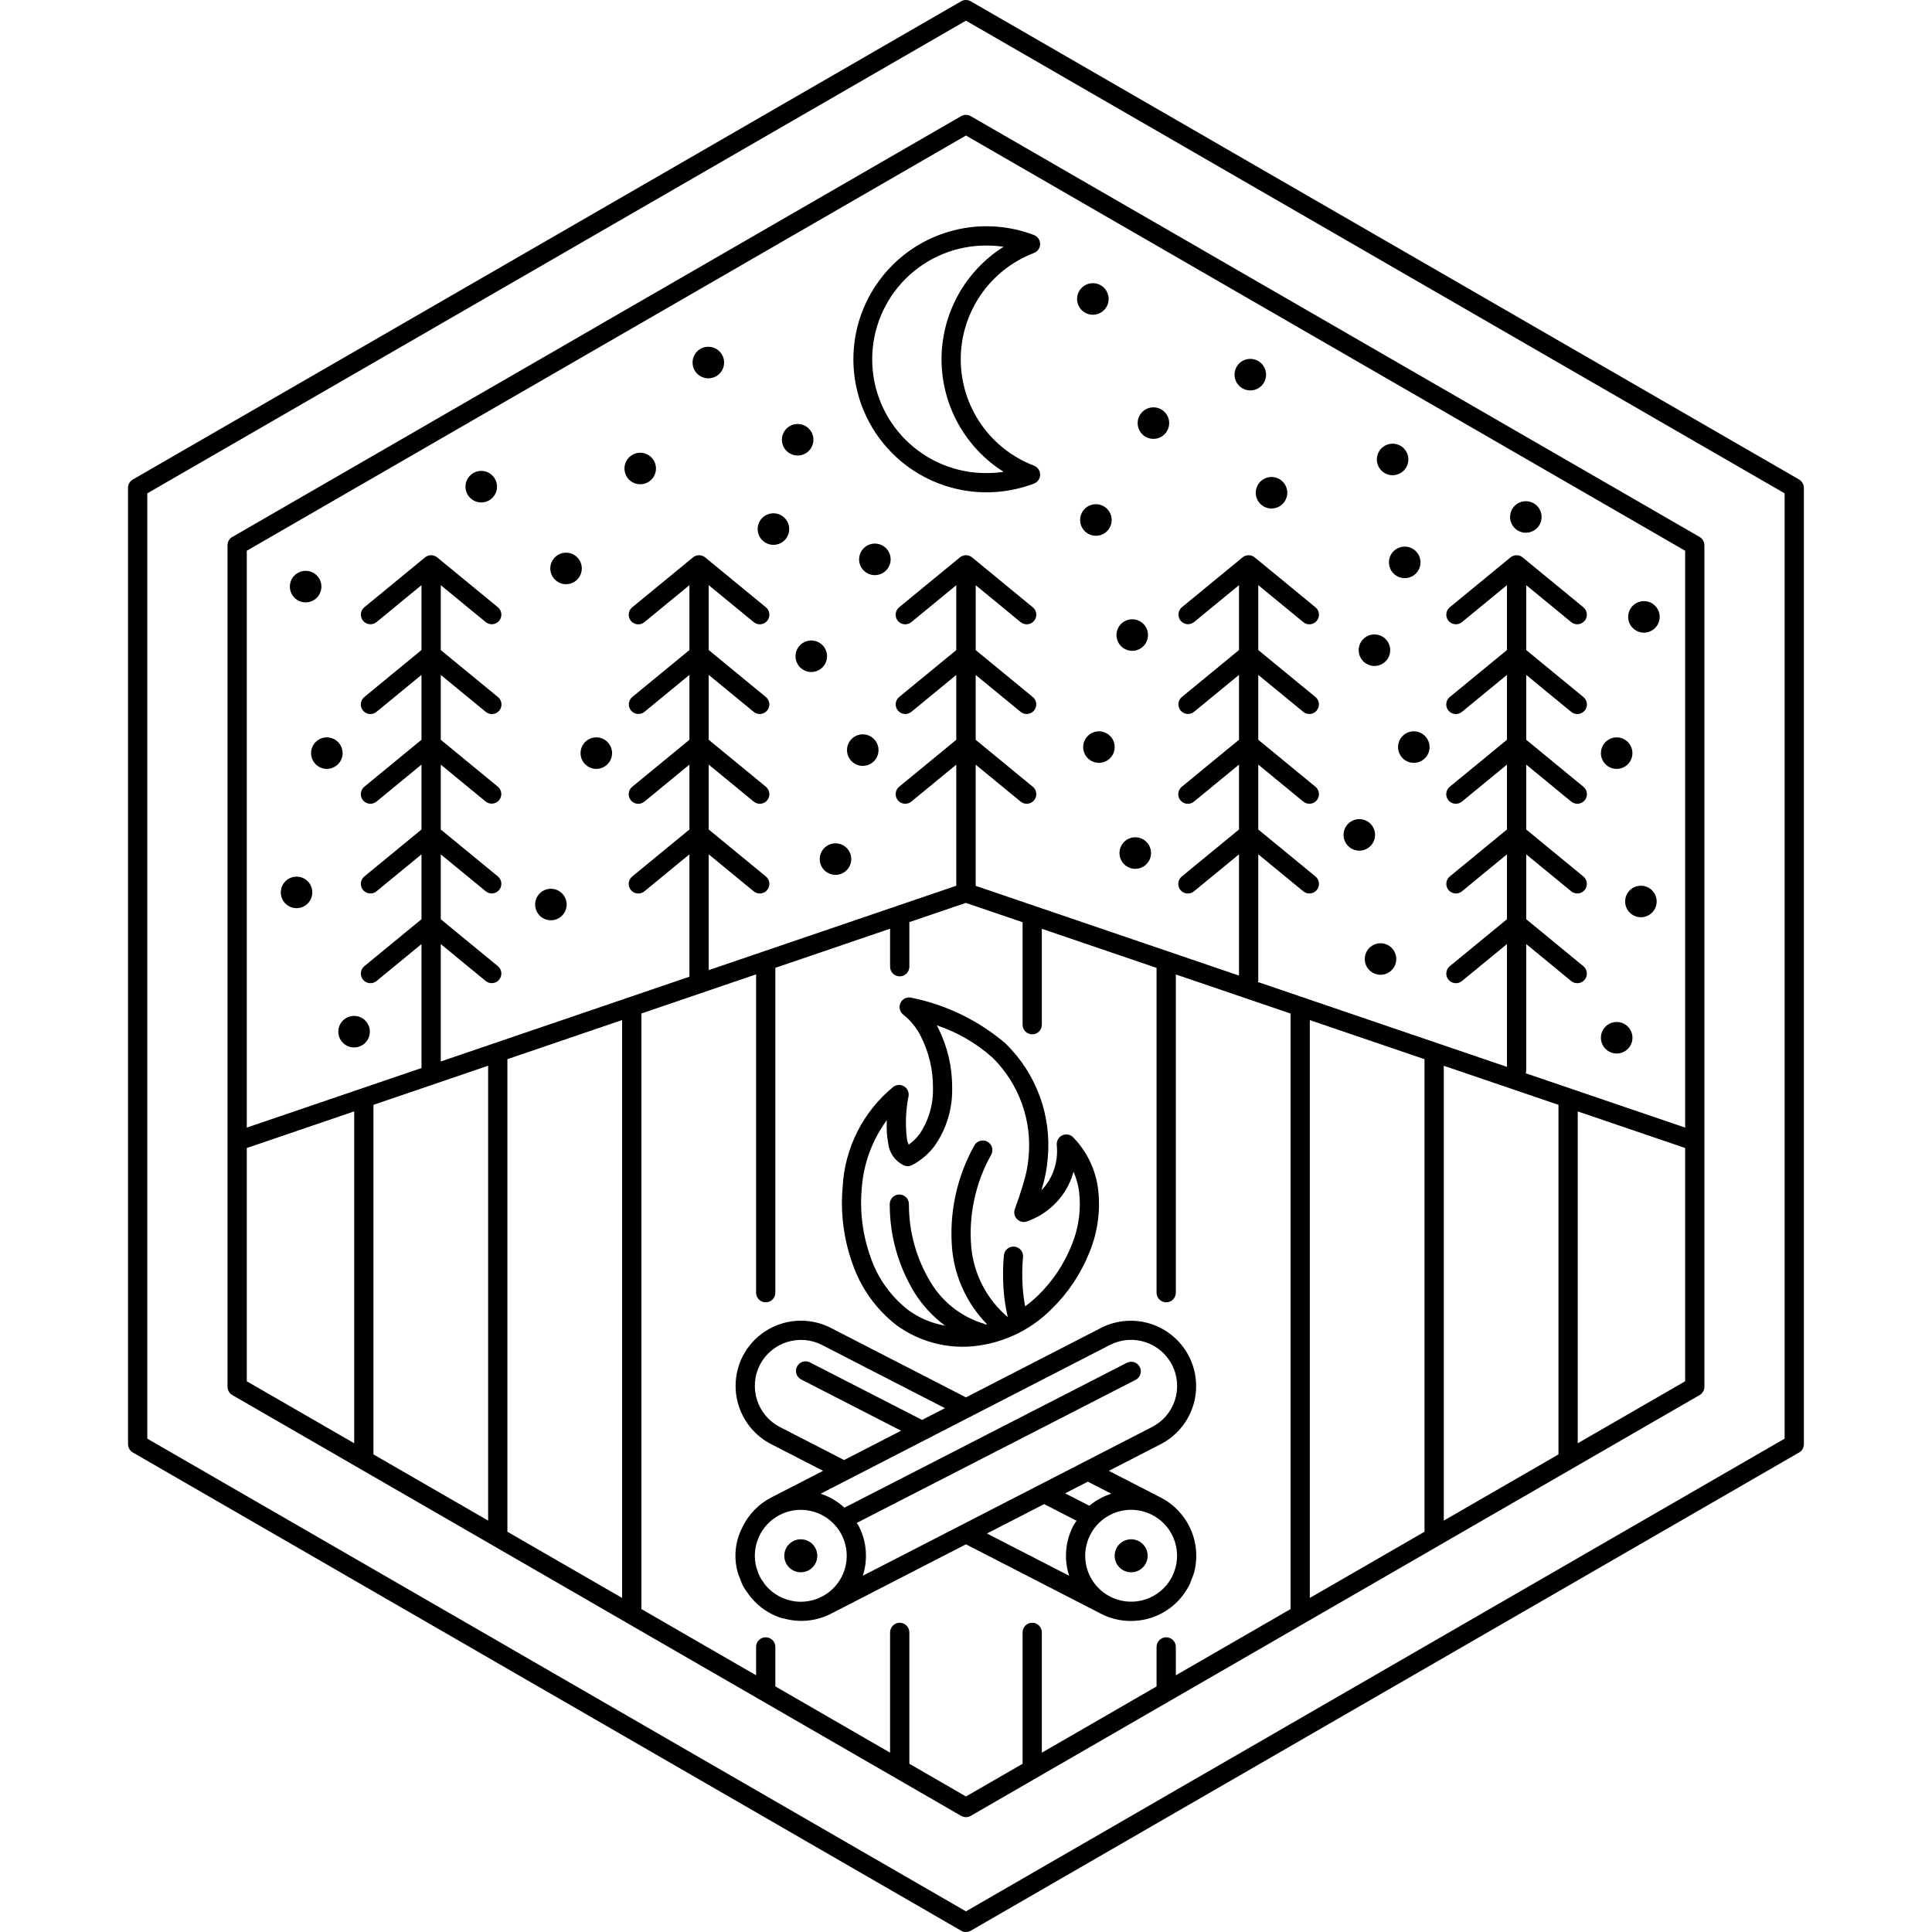 <svg width="200" height="200" viewBox="0 0 200 200" fill="none" xmlns="http://www.w3.org/2000/svg">
<g clip-path="url(#clip0_3_224)">
<path d="M186.735 50.497C186.735 50.323 186.689 50.152 186.602 50.001C186.515 49.85 186.39 49.724 186.239 49.637L143.367 24.884L143.366 24.886L143.363 24.884L100.49 0.132C100.339 0.045 100.169 0 99.995 0C99.822 0 99.651 0.045 99.501 0.132L56.68 24.854L56.625 24.884L13.822 49.597C13.652 49.678 13.508 49.805 13.408 49.965C13.307 50.124 13.254 50.309 13.254 50.497V149.503H13.257C13.257 149.677 13.303 149.848 13.39 149.999C13.477 150.15 13.602 150.276 13.753 150.363L56.625 175.116L56.626 175.114L56.629 175.116L99.501 199.869C99.651 199.955 99.822 200 99.995 200C100.169 200 100.339 199.955 100.49 199.869L143.311 175.146L143.366 175.116L186.17 150.403C186.34 150.322 186.484 150.195 186.584 150.035C186.684 149.876 186.738 149.691 186.738 149.503V50.497H186.735ZM184.743 100V148.93L142.369 173.395L142.32 173.426L99.996 197.862L57.621 173.396L57.622 173.395L15.249 148.93V51.07L57.622 26.605L57.671 26.575L99.996 2.139L142.37 26.604L142.369 26.605L184.743 51.07V100Z" fill="black"/>
<path d="M100.548 12.057C100.394 11.954 100.213 11.896 100.027 11.89C99.842 11.884 99.658 11.93 99.497 12.023L61.774 33.801L61.776 33.803L24.139 55.533C23.964 55.612 23.815 55.739 23.711 55.901C23.607 56.062 23.552 56.25 23.552 56.442V143.559H23.557C23.557 143.734 23.603 143.905 23.69 144.056C23.778 144.208 23.903 144.333 24.055 144.42L61.725 166.168L61.774 166.199L99.497 187.978L99.498 187.976C99.648 188.064 99.82 188.11 99.994 188.11C100.168 188.11 100.339 188.065 100.49 187.978L138.213 166.199L175.853 144.468C176.028 144.389 176.176 144.261 176.28 144.1C176.385 143.939 176.44 143.751 176.44 143.559V56.442H176.435C176.435 56.267 176.389 56.096 176.302 55.944C176.214 55.793 176.088 55.668 175.937 55.581L138.213 33.801L100.548 12.057ZM25.547 118.841L36.665 115.051V149.407L25.547 142.989V118.841ZM50.532 110.324V157.413L38.66 150.559V114.371L50.532 110.324ZM62.715 164.447L52.526 158.565V109.643L64.4 105.595V165.418L62.77 164.477L62.715 164.447ZM99.997 185.97L94.135 182.586V168.971C94.132 168.709 94.025 168.459 93.839 168.274C93.652 168.09 93.4 167.987 93.138 167.987C92.876 167.987 92.624 168.09 92.437 168.274C92.251 168.459 92.144 168.709 92.141 168.971V181.434L80.264 174.577V170.476C80.261 170.213 80.154 169.963 79.968 169.779C79.781 169.595 79.529 169.491 79.267 169.491C79.005 169.491 78.753 169.595 78.566 169.779C78.379 169.963 78.273 170.213 78.269 170.476V173.425L66.396 166.569V104.915L78.269 100.867V133.805C78.268 133.937 78.292 134.068 78.341 134.19C78.391 134.313 78.464 134.425 78.557 134.519C78.65 134.613 78.76 134.687 78.882 134.738C79.004 134.789 79.135 134.815 79.267 134.815C79.399 134.815 79.53 134.789 79.652 134.738C79.773 134.687 79.884 134.613 79.977 134.519C80.07 134.425 80.143 134.313 80.192 134.19C80.242 134.068 80.266 133.937 80.264 133.805V100.188L92.141 96.139V100.087C92.145 100.35 92.251 100.6 92.438 100.784C92.625 100.968 92.876 101.072 93.139 101.072C93.401 101.072 93.653 100.968 93.839 100.784C94.026 100.6 94.133 100.35 94.136 100.087V95.458L99.98 93.466L105.857 95.469V106.088C105.861 106.35 105.967 106.601 106.154 106.785C106.341 106.969 106.592 107.072 106.855 107.072C107.117 107.072 107.369 106.969 107.555 106.785C107.742 106.601 107.849 106.35 107.852 106.088V96.148L119.728 100.195V133.805C119.726 133.937 119.751 134.068 119.8 134.19C119.849 134.313 119.923 134.425 120.015 134.519C120.108 134.613 120.219 134.687 120.341 134.738C120.463 134.789 120.593 134.815 120.725 134.815C120.858 134.815 120.988 134.789 121.11 134.738C121.232 134.687 121.343 134.613 121.435 134.519C121.528 134.425 121.601 134.313 121.651 134.19C121.7 134.068 121.725 133.937 121.723 133.805V100.876L133.597 104.922V166.572L121.723 173.427V170.476C121.719 170.214 121.613 169.963 121.426 169.779C121.239 169.595 120.988 169.492 120.725 169.492C120.463 169.492 120.211 169.595 120.025 169.779C119.838 169.963 119.731 170.214 119.728 170.476V174.579L107.852 181.436V168.971C107.849 168.709 107.742 168.459 107.555 168.274C107.369 168.09 107.117 167.987 106.855 167.987C106.592 167.987 106.341 168.09 106.154 168.274C105.967 168.459 105.861 168.709 105.857 168.971V182.588L99.997 185.97ZM137.224 164.477L135.591 165.42V105.601L147.465 109.648V158.565L137.224 164.477ZM161.333 114.373V150.559L149.461 157.413V110.328L161.333 114.373ZM163.327 149.407V115.053L174.445 118.841V142.989L163.327 149.407ZM174.445 100V116.728L157.936 111.103C157.969 111.012 157.988 110.917 157.993 110.821V97.73L162.647 101.554C162.85 101.721 163.112 101.801 163.374 101.775C163.637 101.75 163.878 101.621 164.045 101.418C164.213 101.214 164.293 100.952 164.267 100.69C164.241 100.428 164.113 100.186 163.909 100.019L157.993 95.158V88.442L162.647 92.265C162.748 92.348 162.864 92.41 162.989 92.448C163.113 92.487 163.245 92.499 163.374 92.487C163.504 92.474 163.63 92.436 163.746 92.375C163.861 92.313 163.963 92.23 164.045 92.129C164.128 92.028 164.191 91.912 164.229 91.787C164.267 91.662 164.28 91.531 164.267 91.401C164.254 91.272 164.216 91.146 164.155 91.03C164.094 90.915 164.01 90.813 163.909 90.73L157.993 85.87V79.153L162.647 82.976C162.747 83.06 162.864 83.123 162.989 83.162C163.114 83.201 163.246 83.215 163.376 83.202C163.507 83.19 163.633 83.152 163.749 83.091C163.865 83.029 163.967 82.945 164.05 82.844C164.134 82.743 164.196 82.626 164.234 82.501C164.272 82.376 164.285 82.244 164.272 82.114C164.259 81.983 164.22 81.857 164.158 81.741C164.095 81.626 164.011 81.524 163.909 81.442L157.993 76.581V69.864L162.647 73.688C162.747 73.772 162.864 73.835 162.989 73.874C163.114 73.912 163.246 73.926 163.376 73.914C163.507 73.902 163.633 73.864 163.749 73.802C163.865 73.741 163.967 73.657 164.05 73.556C164.134 73.455 164.196 73.338 164.234 73.213C164.272 73.087 164.285 72.956 164.272 72.825C164.259 72.695 164.22 72.568 164.158 72.453C164.095 72.338 164.011 72.236 163.909 72.153L157.993 67.292V60.575L162.647 64.399C162.85 64.566 163.112 64.646 163.374 64.621C163.637 64.595 163.878 64.466 164.045 64.263C164.213 64.059 164.293 63.797 164.267 63.535C164.241 63.273 164.113 63.032 163.909 62.864L157.626 57.703C157.448 57.556 157.225 57.477 156.994 57.477C156.764 57.477 156.541 57.557 156.363 57.704L150.082 62.864C149.981 62.947 149.898 63.049 149.836 63.164C149.775 63.279 149.737 63.405 149.724 63.535C149.711 63.665 149.724 63.796 149.762 63.921C149.8 64.046 149.863 64.162 149.946 64.263C150.028 64.364 150.13 64.447 150.246 64.508C150.361 64.57 150.487 64.608 150.617 64.621C150.747 64.633 150.878 64.62 151.002 64.582C151.127 64.544 151.243 64.482 151.344 64.399L155.998 60.575V67.292L150.082 72.153C149.98 72.236 149.896 72.338 149.833 72.453C149.771 72.568 149.732 72.695 149.719 72.825C149.706 72.956 149.719 73.087 149.757 73.213C149.795 73.338 149.857 73.455 149.941 73.556C150.024 73.657 150.126 73.741 150.242 73.802C150.358 73.864 150.484 73.902 150.615 73.914C150.745 73.926 150.877 73.912 151.002 73.874C151.127 73.835 151.244 73.772 151.344 73.688L155.998 69.864V76.581L150.082 81.442C149.98 81.524 149.896 81.626 149.833 81.741C149.771 81.857 149.732 81.983 149.719 82.114C149.706 82.244 149.719 82.376 149.757 82.501C149.795 82.626 149.857 82.743 149.941 82.844C150.024 82.945 150.126 83.029 150.242 83.091C150.358 83.152 150.484 83.19 150.615 83.202C150.745 83.215 150.877 83.201 151.002 83.162C151.127 83.123 151.244 83.06 151.344 82.976L155.998 79.153V85.87L150.082 90.73C149.981 90.813 149.898 90.915 149.836 91.03C149.775 91.146 149.737 91.272 149.724 91.401C149.711 91.531 149.724 91.662 149.762 91.787C149.8 91.912 149.863 92.028 149.946 92.129C150.028 92.23 150.13 92.313 150.246 92.375C150.361 92.436 150.487 92.474 150.617 92.487C150.747 92.499 150.878 92.487 151.002 92.448C151.127 92.41 151.243 92.348 151.344 92.265L155.998 88.442V95.158L150.082 100.019C149.981 100.102 149.898 100.204 149.836 100.319C149.775 100.434 149.737 100.56 149.724 100.69C149.711 100.82 149.724 100.951 149.762 101.076C149.8 101.201 149.863 101.317 149.946 101.418C150.028 101.518 150.13 101.602 150.246 101.663C150.361 101.725 150.487 101.763 150.617 101.775C150.747 101.788 150.878 101.775 151.002 101.737C151.127 101.699 151.243 101.637 151.344 101.554L155.998 97.73V110.443L130.229 101.661C130.241 101.618 130.25 101.574 130.255 101.53V88.44L134.91 92.264C135.01 92.348 135.126 92.411 135.252 92.45C135.377 92.488 135.508 92.502 135.639 92.49C135.769 92.478 135.896 92.44 136.012 92.378C136.128 92.317 136.23 92.233 136.313 92.132C136.396 92.031 136.459 91.914 136.497 91.788C136.535 91.663 136.548 91.531 136.534 91.401C136.521 91.271 136.483 91.144 136.42 91.029C136.358 90.913 136.274 90.812 136.172 90.729L130.255 85.868V79.152L134.91 82.976C135.01 83.06 135.126 83.123 135.252 83.162C135.377 83.201 135.508 83.214 135.639 83.202C135.769 83.19 135.896 83.152 136.012 83.09C136.128 83.029 136.23 82.945 136.313 82.844C136.396 82.743 136.459 82.626 136.497 82.501C136.535 82.375 136.548 82.243 136.534 82.113C136.521 81.983 136.483 81.856 136.42 81.741C136.358 81.626 136.274 81.524 136.172 81.441L130.255 76.581V69.864L134.91 73.688C135.113 73.855 135.375 73.935 135.637 73.909C135.899 73.883 136.141 73.755 136.308 73.551C136.476 73.348 136.555 73.086 136.53 72.824C136.504 72.561 136.376 72.32 136.172 72.153L130.256 67.292V60.575L134.91 64.398C135.01 64.482 135.127 64.546 135.252 64.584C135.377 64.623 135.509 64.637 135.639 64.625C135.769 64.612 135.896 64.574 136.012 64.513C136.128 64.451 136.23 64.368 136.313 64.266C136.397 64.165 136.459 64.049 136.497 63.923C136.535 63.798 136.548 63.666 136.535 63.536C136.522 63.405 136.483 63.279 136.421 63.164C136.358 63.048 136.274 62.946 136.172 62.864L129.889 57.702C129.711 57.556 129.488 57.476 129.257 57.476C129.027 57.476 128.803 57.557 128.626 57.703L122.344 62.864C122.145 63.032 122.019 63.273 121.996 63.533C121.972 63.793 122.052 64.052 122.218 64.254C122.384 64.456 122.623 64.585 122.883 64.612C123.143 64.638 123.403 64.562 123.607 64.398L128.261 60.575V67.292L122.344 72.153C122.142 72.32 122.015 72.561 121.99 72.823C121.965 73.085 122.044 73.345 122.211 73.548C122.378 73.751 122.619 73.88 122.88 73.906C123.142 73.932 123.403 73.853 123.607 73.688L128.261 69.864V76.58L122.344 81.441C122.242 81.523 122.156 81.625 122.093 81.741C122.031 81.856 121.991 81.983 121.978 82.114C121.964 82.245 121.977 82.377 122.014 82.503C122.052 82.629 122.115 82.746 122.198 82.847C122.282 82.949 122.385 83.033 122.501 83.095C122.617 83.156 122.745 83.194 122.876 83.206C123.007 83.218 123.139 83.204 123.264 83.164C123.39 83.125 123.506 83.061 123.607 82.976L128.261 79.152V85.868L122.344 90.729C122.242 90.811 122.156 90.913 122.093 91.029C122.031 91.144 121.991 91.271 121.978 91.402C121.964 91.533 121.977 91.665 122.014 91.791C122.052 91.917 122.115 92.034 122.198 92.135C122.282 92.237 122.385 92.321 122.501 92.382C122.617 92.444 122.745 92.482 122.876 92.494C123.007 92.506 123.139 92.492 123.264 92.452C123.39 92.413 123.506 92.349 123.607 92.264L128.261 88.44V100.991L101.001 91.702V79.157L105.648 82.974C105.749 83.058 105.865 83.121 105.99 83.16C106.115 83.199 106.247 83.213 106.377 83.201C106.508 83.188 106.635 83.15 106.75 83.089C106.866 83.027 106.969 82.944 107.052 82.842C107.135 82.741 107.197 82.624 107.235 82.499C107.273 82.374 107.286 82.242 107.273 82.112C107.26 81.981 107.221 81.855 107.159 81.74C107.097 81.624 107.012 81.522 106.911 81.44L101.001 76.585V69.869L105.648 73.687C105.852 73.854 106.113 73.934 106.376 73.909C106.638 73.883 106.879 73.754 107.047 73.551C107.214 73.347 107.294 73.085 107.268 72.823C107.243 72.561 107.114 72.32 106.911 72.152L101.002 67.297V60.581L105.649 64.398C105.75 64.482 105.866 64.546 105.991 64.584C106.116 64.623 106.248 64.637 106.378 64.625C106.509 64.612 106.635 64.574 106.751 64.513C106.867 64.451 106.969 64.368 107.052 64.266C107.136 64.165 107.198 64.049 107.236 63.923C107.274 63.798 107.287 63.666 107.274 63.536C107.261 63.405 107.222 63.279 107.16 63.164C107.097 63.048 107.013 62.946 106.911 62.864L100.63 57.703C100.452 57.557 100.228 57.476 99.998 57.476C99.767 57.476 99.544 57.556 99.366 57.702L93.083 62.864C92.981 62.946 92.897 63.048 92.835 63.164C92.772 63.279 92.734 63.405 92.72 63.536C92.707 63.666 92.72 63.798 92.758 63.923C92.796 64.049 92.859 64.165 92.942 64.266C93.025 64.368 93.127 64.451 93.243 64.513C93.359 64.574 93.486 64.612 93.616 64.625C93.746 64.637 93.878 64.623 94.003 64.584C94.128 64.546 94.245 64.482 94.345 64.398L98.992 60.581V67.297L93.083 72.152C92.982 72.235 92.899 72.337 92.838 72.452C92.776 72.567 92.738 72.693 92.725 72.823C92.7 73.085 92.779 73.347 92.947 73.551C93.114 73.754 93.356 73.883 93.618 73.909C93.88 73.934 94.142 73.854 94.346 73.687L98.992 69.869V76.585L93.083 81.44C92.981 81.523 92.897 81.625 92.835 81.74C92.773 81.855 92.734 81.982 92.721 82.112C92.708 82.243 92.721 82.374 92.758 82.5C92.796 82.625 92.859 82.742 92.942 82.843C93.025 82.944 93.128 83.028 93.243 83.089C93.359 83.151 93.486 83.189 93.616 83.201C93.747 83.213 93.879 83.2 94.004 83.161C94.129 83.122 94.245 83.059 94.346 82.975L98.993 79.157V91.691L73.364 100.427V88.44L78.018 92.264C78.119 92.348 78.235 92.411 78.361 92.45C78.486 92.489 78.617 92.503 78.748 92.49C78.878 92.478 79.005 92.44 79.121 92.379C79.236 92.317 79.339 92.234 79.422 92.132C79.505 92.031 79.568 91.914 79.606 91.789C79.644 91.664 79.656 91.532 79.643 91.401C79.63 91.271 79.591 91.145 79.529 91.029C79.467 90.914 79.383 90.812 79.281 90.73L73.364 85.868V79.152L78.018 82.976C78.119 83.06 78.235 83.123 78.361 83.162C78.486 83.201 78.617 83.214 78.748 83.202C78.878 83.19 79.005 83.152 79.121 83.09C79.236 83.029 79.339 82.945 79.422 82.844C79.505 82.743 79.568 82.626 79.606 82.501C79.644 82.375 79.656 82.243 79.643 82.113C79.63 81.983 79.591 81.856 79.529 81.741C79.467 81.626 79.383 81.524 79.281 81.441L73.364 76.58V69.864L78.018 73.688C78.222 73.855 78.484 73.935 78.746 73.909C79.008 73.883 79.25 73.755 79.417 73.551C79.585 73.348 79.664 73.086 79.639 72.824C79.613 72.561 79.484 72.32 79.281 72.153L73.364 67.292V60.575L78.018 64.398C78.119 64.482 78.235 64.546 78.361 64.584C78.486 64.623 78.617 64.637 78.748 64.625C78.878 64.612 79.005 64.574 79.121 64.513C79.236 64.451 79.339 64.368 79.422 64.266C79.505 64.165 79.568 64.049 79.606 63.923C79.644 63.798 79.656 63.666 79.643 63.536C79.63 63.405 79.591 63.279 79.529 63.164C79.467 63.048 79.383 62.946 79.281 62.864L73 57.703C72.822 57.557 72.598 57.476 72.368 57.476C72.137 57.476 71.914 57.556 71.736 57.702L65.453 62.864C65.35 62.946 65.265 63.048 65.202 63.163C65.139 63.279 65.1 63.406 65.086 63.536C65.073 63.667 65.085 63.8 65.123 63.925C65.161 64.051 65.224 64.169 65.307 64.27C65.391 64.372 65.494 64.456 65.61 64.517C65.726 64.579 65.853 64.617 65.984 64.629C66.115 64.641 66.247 64.626 66.373 64.587C66.498 64.547 66.615 64.483 66.715 64.398L71.37 60.575V67.292L65.453 72.152C65.251 72.32 65.123 72.561 65.098 72.823C65.073 73.085 65.153 73.345 65.32 73.548C65.487 73.751 65.728 73.88 65.989 73.906C66.25 73.932 66.512 73.853 66.715 73.687L71.37 69.863V76.58L65.453 81.441C65.35 81.523 65.265 81.625 65.202 81.74C65.139 81.856 65.1 81.983 65.086 82.114C65.073 82.245 65.085 82.377 65.123 82.503C65.161 82.629 65.224 82.746 65.307 82.847C65.391 82.949 65.494 83.033 65.61 83.094C65.726 83.156 65.853 83.194 65.984 83.206C66.115 83.218 66.247 83.203 66.373 83.164C66.498 83.124 66.615 83.06 66.715 82.976L71.37 79.152V85.868L65.453 90.729C65.35 90.811 65.265 90.913 65.202 91.028C65.139 91.144 65.1 91.271 65.086 91.402C65.073 91.532 65.085 91.665 65.123 91.791C65.161 91.916 65.224 92.034 65.307 92.135C65.391 92.237 65.494 92.321 65.61 92.382C65.726 92.444 65.853 92.482 65.984 92.494C66.115 92.505 66.247 92.491 66.373 92.452C66.498 92.412 66.615 92.348 66.715 92.264L71.37 88.439V101.107L45.627 109.883V97.73L50.281 101.554C50.485 101.72 50.746 101.798 51.007 101.772C51.269 101.746 51.509 101.618 51.676 101.415C51.843 101.212 51.923 100.951 51.898 100.689C51.873 100.428 51.746 100.187 51.543 100.019L45.627 95.158V88.442L50.281 92.265C50.485 92.431 50.746 92.51 51.007 92.484C51.269 92.458 51.509 92.329 51.676 92.126C51.843 91.923 51.923 91.662 51.898 91.401C51.873 91.139 51.746 90.898 51.543 90.73L45.627 85.869V79.153L50.281 82.976C50.485 83.14 50.745 83.216 51.005 83.189C51.265 83.162 51.504 83.034 51.67 82.832C51.836 82.63 51.916 82.371 51.892 82.111C51.868 81.851 51.743 81.61 51.543 81.442L45.627 76.581V69.864L50.281 73.688C50.382 73.773 50.498 73.837 50.623 73.876C50.749 73.916 50.881 73.93 51.012 73.918C51.143 73.906 51.27 73.868 51.387 73.807C51.503 73.745 51.606 73.661 51.689 73.559C51.773 73.458 51.835 73.341 51.873 73.215C51.911 73.089 51.924 72.957 51.91 72.826C51.897 72.695 51.857 72.568 51.794 72.453C51.731 72.337 51.646 72.235 51.543 72.153L45.627 67.292V60.575L50.281 64.399C50.485 64.565 50.746 64.643 51.007 64.617C51.269 64.591 51.509 64.463 51.676 64.26C51.843 64.057 51.923 63.796 51.898 63.534C51.873 63.273 51.746 63.032 51.543 62.864L45.262 57.703C45.084 57.557 44.861 57.477 44.63 57.476C44.4 57.476 44.176 57.556 43.998 57.702L37.716 62.864C37.513 63.031 37.384 63.273 37.358 63.535C37.333 63.797 37.412 64.059 37.58 64.262C37.747 64.466 37.989 64.595 38.251 64.62C38.513 64.646 38.775 64.566 38.978 64.399L43.632 60.575V67.292L37.716 72.153C37.614 72.235 37.53 72.337 37.468 72.453C37.406 72.568 37.367 72.694 37.354 72.825C37.34 72.955 37.353 73.087 37.391 73.212C37.429 73.338 37.492 73.454 37.575 73.555C37.658 73.657 37.761 73.74 37.876 73.802C37.992 73.863 38.119 73.901 38.249 73.914C38.38 73.926 38.511 73.912 38.636 73.873C38.762 73.835 38.878 73.771 38.978 73.688L43.632 69.864V76.581L37.716 81.441C37.614 81.524 37.53 81.626 37.468 81.741C37.406 81.856 37.367 81.983 37.354 82.113C37.34 82.244 37.353 82.375 37.391 82.501C37.429 82.626 37.492 82.743 37.575 82.844C37.658 82.945 37.761 83.029 37.876 83.09C37.992 83.152 38.119 83.19 38.249 83.202C38.38 83.214 38.511 83.201 38.636 83.162C38.762 83.123 38.878 83.06 38.978 82.976L43.632 79.152V85.87L37.716 90.73C37.513 90.897 37.384 91.139 37.358 91.401C37.333 91.663 37.412 91.925 37.58 92.129C37.747 92.332 37.989 92.461 38.251 92.487C38.513 92.512 38.775 92.432 38.978 92.265L43.632 88.441V95.158L37.716 100.019C37.513 100.186 37.384 100.427 37.358 100.69C37.333 100.952 37.412 101.214 37.58 101.417C37.747 101.621 37.989 101.749 38.251 101.775C38.513 101.801 38.775 101.721 38.978 101.553L43.632 97.73V110.563L25.547 116.728V57.012L62.768 35.523L62.771 35.521V35.523L99.997 14.03L137.224 35.523L174.445 57.012L174.445 100Z" fill="black"/>
<path d="M113.987 167.061C115.189 167.679 116.549 167.92 117.891 167.753C118.32 167.701 118.744 167.609 119.156 167.477C120.798 166.949 122.175 165.81 123 164.295C123.017 164.265 123.04 164.242 123.056 164.211L123.061 164.2C123.088 164.157 123.112 164.111 123.132 164.065L123.137 164.05L123.141 164.043C123.216 163.893 123.253 163.734 123.316 163.581C123.429 163.327 123.528 163.067 123.61 162.802C124.006 161.309 123.882 159.726 123.258 158.314C122.633 156.901 121.546 155.744 120.175 155.032L114.786 152.262L120.178 149.489C121.765 148.664 122.961 147.244 123.504 145.539C124.047 143.834 123.892 141.984 123.074 140.392C122.255 138.801 120.84 137.6 119.137 137.05C117.435 136.5 115.584 136.647 113.989 137.459L99.995 144.656L86.001 137.46C84.418 136.652 82.58 136.497 80.885 137.029C79.189 137.561 77.77 138.738 76.933 140.306C76.903 140.354 76.877 140.404 76.856 140.455C76.066 142.048 75.934 143.888 76.487 145.577C77.04 147.267 78.235 148.672 79.814 149.489L85.204 152.261L79.817 155.032C78.525 155.702 77.487 156.776 76.861 158.089C76.09 159.558 75.923 161.269 76.396 162.859C76.455 163.072 76.558 163.277 76.639 163.487C76.71 163.7 76.791 163.909 76.883 164.114L76.893 164.134L76.896 164.141C77.036 164.389 77.191 164.628 77.361 164.857C78.196 166.092 79.418 167.014 80.835 167.478C80.949 167.515 81.07 167.524 81.187 167.555C82.799 167.996 84.517 167.82 86.006 167.062L99.996 159.867L113.987 167.061ZM108.09 155.705L111.447 157.427C111.331 157.608 111.196 157.773 111.096 157.968C110.69 158.756 110.444 159.616 110.371 160.499C110.298 161.382 110.401 162.271 110.673 163.115L110.675 163.121L102.171 158.748L108.09 155.705ZM119.262 156.819L119.272 156.824C120.114 157.256 120.808 157.929 121.263 158.759C121.858 159.848 122.008 161.125 121.68 162.321C121.669 162.36 121.648 162.397 121.637 162.435C121.558 162.706 121.455 162.969 121.329 163.222L121.325 163.229C121.038 163.786 120.644 164.281 120.166 164.686C119.687 165.09 119.133 165.396 118.536 165.586C118.273 165.667 118.004 165.726 117.73 165.762C116.991 165.862 116.238 165.786 115.533 165.541C114.829 165.296 114.191 164.889 113.673 164.352C113.155 163.815 112.77 163.164 112.55 162.451C112.331 161.738 112.282 160.983 112.408 160.247C112.534 159.512 112.831 158.816 113.275 158.217C113.72 157.618 114.299 157.132 114.967 156.798C115.634 156.464 116.37 156.292 117.117 156.295C117.863 156.299 118.598 156.479 119.262 156.819ZM115.04 154.629L115.034 154.63C114.207 154.895 113.438 155.318 112.771 155.874L110.263 154.588L112.611 153.38L115.04 154.629ZM114.902 139.228C116.028 138.65 117.337 138.542 118.543 138.929C119.748 139.315 120.751 140.165 121.33 141.291C121.909 142.417 122.017 143.727 121.63 144.933C121.243 146.138 120.393 147.141 119.267 147.719L89.317 163.12L89.319 163.114C89.865 161.42 89.717 159.58 88.909 157.994L88.895 157.967C88.837 157.854 88.754 157.761 88.691 157.652L117.556 142.844C117.791 142.724 117.968 142.516 118.049 142.265C118.13 142.015 118.108 141.742 117.988 141.508C117.869 141.273 117.66 141.096 117.41 141.015C117.159 140.934 116.887 140.956 116.652 141.076L87.418 156.073C86.71 155.422 85.871 154.93 84.957 154.63L84.952 154.629L114.902 139.228ZM81.455 165.585C80.868 165.398 80.323 165.099 79.849 164.705L79.84 164.696C79.608 164.501 79.395 164.285 79.204 164.05C79.14 163.971 79.091 163.875 79.031 163.791C78.743 163.43 78.53 163.014 78.407 162.568C78.379 162.483 78.335 162.401 78.312 162.316C78.025 161.275 78.1 160.168 78.526 159.177C78.952 158.185 79.702 157.368 80.654 156.859C80.7 156.84 80.744 156.817 80.786 156.791C81.894 156.242 83.173 156.147 84.35 156.525C85.527 156.903 86.511 157.724 87.093 158.815C87.112 158.86 87.134 158.904 87.16 158.946C87.54 159.713 87.705 160.57 87.639 161.424C87.572 162.278 87.277 163.098 86.783 163.798C86.289 164.498 85.615 165.052 84.832 165.401C84.05 165.75 83.188 165.881 82.337 165.781C82.038 165.743 81.742 165.678 81.455 165.585ZM80.725 147.721C79.603 147.139 78.757 146.138 78.37 144.935C77.982 143.733 78.086 142.426 78.658 141.299L78.663 141.29C79.246 140.167 80.248 139.321 81.451 138.935C82.655 138.548 83.963 138.654 85.089 139.228L97.82 145.773L95.455 146.99L83.833 141.029C83.599 140.913 83.328 140.894 83.08 140.975C82.832 141.057 82.626 141.234 82.507 141.466C82.388 141.699 82.365 141.969 82.445 142.218C82.523 142.468 82.697 142.676 82.929 142.797L93.281 148.108L87.38 151.142L80.725 147.721Z" fill="black"/>
<path d="M92.765 137.153C94.063 138.109 95.546 138.785 97.119 139.136C98.693 139.488 100.322 139.508 101.904 139.195C104.542 138.702 106.968 137.417 108.858 135.512C110.572 133.844 111.913 131.831 112.791 129.606C113.671 127.466 113.964 125.129 113.64 122.838C113.345 120.937 112.474 119.173 111.143 117.783C111.006 117.624 110.823 117.512 110.618 117.464C110.414 117.415 110.199 117.432 110.005 117.513C109.811 117.594 109.648 117.734 109.538 117.913C109.429 118.092 109.379 118.302 109.395 118.511C109.535 119.809 109.247 121.117 108.575 122.237C108.353 122.592 108.094 122.922 107.802 123.222L107.871 122.985C108.185 121.98 108.383 120.941 108.462 119.89V119.886C108.665 117.72 108.383 115.536 107.636 113.492C106.889 111.448 105.696 109.597 104.144 108.072C104.125 108.051 104.105 108.031 104.084 108.012C101.294 105.635 97.944 104.008 94.351 103.283C94.129 103.228 93.894 103.253 93.687 103.351C93.48 103.45 93.313 103.617 93.215 103.824C93.117 104.031 93.093 104.266 93.149 104.488C93.204 104.711 93.335 104.907 93.519 105.045C94.277 105.649 94.894 106.412 95.326 107.28L95.351 107.333C96.172 108.968 96.593 110.774 96.58 112.603C96.631 114.317 96.138 116.004 95.171 117.42C94.862 117.833 94.491 118.195 94.07 118.494C93.99 118.336 93.933 118.169 93.898 117.996C93.699 116.483 93.753 114.948 94.057 113.452C94.085 113.257 94.055 113.058 93.97 112.88C93.885 112.702 93.749 112.553 93.579 112.452C93.409 112.351 93.214 112.304 93.017 112.314C92.82 112.325 92.63 112.395 92.472 112.513C90.928 113.778 89.664 115.351 88.762 117.132C87.86 118.912 87.339 120.861 87.232 122.855C86.988 125.556 87.337 128.278 88.255 130.831C89.118 133.329 90.684 135.524 92.765 137.153ZM89.209 123.026C89.388 120.471 90.288 118.02 91.805 115.956C91.751 116.782 91.802 117.611 91.958 118.424C92.019 118.89 92.194 119.335 92.467 119.718C92.741 120.101 93.105 120.41 93.527 120.618C93.667 120.687 93.821 120.721 93.976 120.719C94.132 120.717 94.285 120.678 94.423 120.607C95.342 120.126 96.141 119.444 96.76 118.612C97.985 116.854 98.618 114.753 98.567 112.611C98.581 110.46 98.085 108.336 97.119 106.414L97.087 106.357L96.968 106.139C99.094 106.849 101.054 107.982 102.729 109.471L102.78 109.516C104.122 110.852 105.15 112.47 105.789 114.253C106.428 116.036 106.663 117.939 106.475 119.824C106.398 120.713 106.224 121.592 105.955 122.444C105.67 123.442 105.322 124.435 105.056 125.16C104.994 125.329 104.98 125.512 105.013 125.689C105.047 125.866 105.128 126.03 105.248 126.165C105.368 126.3 105.522 126.399 105.694 126.453C105.866 126.507 106.049 126.513 106.224 126.471C107.898 125.91 109.326 124.786 110.265 123.291C110.65 122.672 110.942 122 111.132 121.296C111.391 121.892 111.575 122.518 111.678 123.16C111.944 125.1 111.689 127.075 110.939 128.884C110.165 130.844 108.983 132.618 107.473 134.088C107.048 134.499 106.597 134.882 106.122 135.234C105.997 134.568 105.913 133.895 105.868 133.219C105.797 132.189 105.808 131.155 105.902 130.127C105.925 129.865 105.844 129.603 105.675 129.401C105.507 129.199 105.264 129.072 105.002 129.048C104.74 129.024 104.479 129.105 104.276 129.274C104.074 129.443 103.947 129.685 103.923 129.947C103.818 131.079 103.804 132.218 103.881 133.352C103.943 134.35 104.089 135.341 104.319 136.315L104.298 136.324C102.168 134.509 100.825 131.94 100.549 129.156C100.252 125.812 100.971 122.456 102.613 119.528C102.675 119.413 102.713 119.287 102.727 119.157C102.74 119.027 102.727 118.895 102.69 118.77C102.652 118.645 102.59 118.529 102.507 118.427C102.425 118.326 102.323 118.242 102.208 118.18C102.093 118.118 101.966 118.08 101.836 118.066C101.706 118.053 101.575 118.066 101.45 118.103C101.325 118.141 101.208 118.203 101.107 118.286C101.005 118.368 100.922 118.47 100.86 118.585C99.026 121.871 98.228 125.634 98.57 129.381C98.863 132.283 100.135 134.999 102.177 137.082C102.131 137.093 102.086 137.108 102.039 137.117C101.992 137.088 101.943 137.062 101.891 137.041C99.578 136.357 97.605 134.834 96.356 132.77C94.865 130.323 94.081 127.51 94.091 124.644C94.09 124.381 93.985 124.128 93.797 123.943C93.61 123.757 93.357 123.654 93.094 123.655C92.83 123.656 92.578 123.761 92.393 123.948C92.207 124.136 92.103 124.389 92.105 124.652C92.097 127.894 92.989 131.074 94.682 133.838C95.512 135.154 96.58 136.304 97.831 137.229C96.426 136.988 95.098 136.417 93.956 135.564C92.183 134.164 90.852 132.283 90.122 130.145C89.303 127.867 88.992 125.437 89.209 123.026Z" fill="black"/>
<path d="M84.416 160.272C84.261 159.971 84.021 159.723 83.726 159.559C83.43 159.395 83.092 159.322 82.755 159.35C82.418 159.378 82.097 159.505 81.832 159.715C81.568 159.926 81.371 160.21 81.268 160.532C81.165 160.854 81.159 161.199 81.252 161.524C81.345 161.849 81.533 162.139 81.791 162.358C82.049 162.577 82.365 162.714 82.701 162.752C83.037 162.791 83.377 162.729 83.678 162.574C83.877 162.472 84.055 162.331 84.2 162.159C84.345 161.988 84.455 161.79 84.524 161.576C84.593 161.362 84.618 161.137 84.6 160.913C84.581 160.69 84.519 160.472 84.416 160.272Z" fill="black"/>
<path d="M117.878 162.574C118.178 162.42 118.426 162.179 118.591 161.884C118.755 161.588 118.827 161.25 118.8 160.913C118.772 160.576 118.645 160.255 118.434 159.991C118.224 159.726 117.94 159.529 117.618 159.426C117.296 159.323 116.951 159.317 116.626 159.41C116.301 159.503 116.01 159.691 115.792 159.949C115.573 160.207 115.436 160.524 115.397 160.859C115.359 161.195 115.421 161.535 115.576 161.836C115.783 162.239 116.142 162.543 116.574 162.682C117.005 162.82 117.474 162.781 117.878 162.574Z" fill="black"/>
<path d="M107.031 26.19C107.219 26.118 107.382 25.991 107.497 25.825C107.611 25.658 107.673 25.461 107.673 25.259C107.673 25.057 107.611 24.86 107.497 24.694C107.382 24.528 107.219 24.4 107.031 24.328C104.547 23.38 101.842 23.171 99.242 23.726C96.642 24.281 94.258 25.576 92.379 27.456L92.374 27.46C91.096 28.739 90.081 30.256 89.389 31.927C88.697 33.597 88.341 35.387 88.341 37.195C88.341 39.003 88.697 40.794 89.389 42.464C90.081 44.135 91.096 45.652 92.374 46.93L92.379 46.934C94.26 48.811 96.644 50.105 99.243 50.66C101.842 51.215 104.546 51.008 107.031 50.063C107.219 49.991 107.382 49.864 107.497 49.697C107.611 49.531 107.673 49.334 107.673 49.132C107.673 48.93 107.611 48.733 107.497 48.567C107.382 48.4 107.219 48.273 107.031 48.201C104.802 47.349 102.885 45.841 101.533 43.876C100.18 41.911 99.456 39.582 99.456 37.196C99.456 34.811 100.18 32.481 101.533 30.516C102.885 28.551 104.802 27.042 107.031 26.19ZM97.466 37.195C97.468 39.521 98.058 41.808 99.181 43.845C100.304 45.882 101.924 47.601 103.891 48.843C103.302 48.93 102.708 48.974 102.113 48.973C100.562 48.979 99.026 48.679 97.592 48.09C96.157 47.5 94.854 46.634 93.755 45.539C92.657 44.445 91.785 43.145 91.19 41.713C90.595 40.281 90.289 38.745 90.289 37.195C90.289 35.644 90.595 34.109 91.19 32.677C91.785 31.245 92.657 29.945 93.755 28.85C94.854 27.756 96.157 26.889 97.592 26.3C99.026 25.711 100.562 25.411 102.113 25.417C102.708 25.416 103.302 25.459 103.891 25.546C101.924 26.789 100.304 28.508 99.181 30.545C98.058 32.581 97.468 34.869 97.466 37.195Z" fill="black"/>
<path d="M58.596 57.212C58.273 57.212 57.958 57.308 57.689 57.487C57.421 57.667 57.212 57.922 57.088 58.22C56.965 58.518 56.932 58.847 56.995 59.163C57.058 59.48 57.214 59.771 57.442 59.999C57.67 60.227 57.961 60.383 58.278 60.446C58.595 60.509 58.923 60.477 59.221 60.353C59.52 60.23 59.774 60.02 59.954 59.752C60.133 59.483 60.229 59.168 60.229 58.845C60.228 58.412 60.056 57.997 59.75 57.691C59.444 57.385 59.029 57.213 58.596 57.212Z" fill="black"/>
<path d="M73.326 39.163C74.228 39.163 74.959 38.432 74.959 37.531C74.959 36.629 74.228 35.898 73.326 35.898C72.425 35.898 71.694 36.629 71.694 37.531C71.694 38.432 72.425 39.163 73.326 39.163Z" fill="black"/>
<path d="M82.573 47.155C82.896 47.155 83.212 47.059 83.48 46.88C83.749 46.701 83.958 46.446 84.081 46.147C84.205 45.849 84.237 45.521 84.174 45.204C84.111 44.888 83.956 44.597 83.728 44.368C83.499 44.14 83.208 43.984 82.892 43.922C82.575 43.858 82.247 43.891 81.948 44.014C81.65 44.138 81.395 44.347 81.216 44.616C81.036 44.884 80.941 45.2 80.941 45.523C80.941 45.955 81.114 46.37 81.42 46.676C81.726 46.982 82.14 47.154 82.573 47.155Z" fill="black"/>
<path d="M49.819 52.014C50.721 52.014 51.452 51.283 51.452 50.382C51.452 49.48 50.721 48.749 49.819 48.749C48.917 48.749 48.187 49.48 48.187 50.382C48.187 51.283 48.917 52.014 49.819 52.014Z" fill="black"/>
<path d="M61.73 76.331C61.407 76.331 61.091 76.427 60.822 76.606C60.554 76.785 60.345 77.04 60.221 77.339C60.098 77.637 60.065 77.965 60.128 78.282C60.191 78.599 60.347 78.89 60.575 79.118C60.803 79.346 61.094 79.502 61.411 79.565C61.728 79.628 62.056 79.595 62.354 79.472C62.653 79.348 62.908 79.139 63.087 78.871C63.266 78.602 63.362 78.286 63.362 77.963C63.361 77.531 63.189 77.116 62.883 76.81C62.577 76.504 62.162 76.332 61.73 76.331Z" fill="black"/>
<path d="M57.028 92.003C56.705 92.003 56.389 92.098 56.121 92.278C55.852 92.457 55.643 92.712 55.519 93.01C55.396 93.309 55.363 93.637 55.426 93.954C55.489 94.27 55.645 94.561 55.873 94.79C56.101 95.018 56.392 95.174 56.709 95.237C57.025 95.3 57.354 95.267 57.652 95.144C57.95 95.02 58.205 94.811 58.385 94.543C58.564 94.274 58.66 93.958 58.66 93.635C58.659 93.203 58.487 92.788 58.181 92.482C57.875 92.176 57.461 92.004 57.028 92.003Z" fill="black"/>
<path d="M33.834 76.331C33.511 76.331 33.196 76.427 32.927 76.606C32.659 76.786 32.45 77.041 32.326 77.339C32.202 77.637 32.17 77.966 32.233 78.282C32.296 78.599 32.452 78.89 32.68 79.118C32.908 79.347 33.199 79.502 33.516 79.565C33.832 79.628 34.161 79.596 34.459 79.472C34.757 79.349 35.012 79.139 35.192 78.871C35.371 78.602 35.467 78.287 35.467 77.964C35.466 77.531 35.294 77.116 34.988 76.81C34.682 76.504 34.267 76.332 33.834 76.331Z" fill="black"/>
<path d="M36.655 108.432C37.556 108.432 38.287 107.701 38.287 106.8C38.287 105.898 37.556 105.167 36.655 105.167C35.753 105.167 35.022 105.898 35.022 106.8C35.022 107.701 35.753 108.432 36.655 108.432Z" fill="black"/>
<path d="M30.699 90.749C30.376 90.749 30.061 90.845 29.792 91.024C29.524 91.204 29.314 91.459 29.191 91.757C29.067 92.055 29.035 92.383 29.098 92.7C29.16 93.017 29.316 93.308 29.544 93.536C29.773 93.765 30.063 93.92 30.38 93.983C30.697 94.046 31.025 94.014 31.323 93.89C31.622 93.767 31.877 93.558 32.056 93.289C32.236 93.021 32.331 92.705 32.331 92.382C32.331 91.949 32.158 91.535 31.852 91.229C31.547 90.923 31.132 90.751 30.699 90.749Z" fill="black"/>
<path d="M31.639 62.358C32.541 62.358 33.272 61.627 33.272 60.725C33.272 59.824 32.541 59.093 31.639 59.093C30.738 59.093 30.007 59.824 30.007 60.725C30.007 61.627 30.738 62.358 31.639 62.358Z" fill="black"/>
<path d="M66.275 46.867C65.952 46.867 65.636 46.963 65.368 47.143C65.099 47.322 64.89 47.577 64.766 47.875C64.643 48.174 64.611 48.502 64.674 48.819C64.737 49.135 64.892 49.426 65.12 49.654C65.349 49.883 65.64 50.038 65.956 50.101C66.273 50.164 66.601 50.132 66.9 50.008C67.198 49.885 67.453 49.675 67.632 49.407C67.812 49.139 67.907 48.823 67.907 48.5C67.906 48.067 67.734 47.653 67.428 47.347C67.122 47.041 66.708 46.868 66.275 46.867Z" fill="black"/>
<path d="M85.617 67.934C85.617 67.611 85.521 67.296 85.341 67.027C85.162 66.758 84.907 66.549 84.609 66.426C84.311 66.302 83.982 66.27 83.665 66.333C83.349 66.396 83.058 66.551 82.83 66.78C82.601 67.008 82.446 67.299 82.383 67.615C82.32 67.932 82.352 68.26 82.476 68.559C82.599 68.857 82.808 69.112 83.077 69.291C83.346 69.471 83.661 69.567 83.984 69.567C84.417 69.566 84.832 69.393 85.137 69.087C85.443 68.781 85.616 68.367 85.617 67.934Z" fill="black"/>
<path d="M89.312 76.018C88.99 76.018 88.674 76.114 88.405 76.293C88.137 76.472 87.928 76.728 87.804 77.026C87.681 77.324 87.648 77.652 87.711 77.969C87.774 78.286 87.93 78.577 88.158 78.805C88.386 79.033 88.677 79.189 88.994 79.252C89.311 79.315 89.639 79.282 89.937 79.159C90.236 79.035 90.49 78.826 90.67 78.558C90.849 78.289 90.945 77.973 90.945 77.65C90.944 77.218 90.772 76.803 90.466 76.497C90.16 76.191 89.745 76.019 89.312 76.018Z" fill="black"/>
<path d="M86.491 87.302C86.168 87.302 85.853 87.397 85.584 87.577C85.316 87.756 85.107 88.011 84.983 88.309C84.859 88.608 84.827 88.936 84.89 89.253C84.953 89.569 85.108 89.86 85.337 90.089C85.565 90.317 85.856 90.472 86.173 90.535C86.489 90.599 86.818 90.566 87.116 90.443C87.414 90.319 87.669 90.11 87.849 89.841C88.028 89.573 88.124 89.257 88.124 88.934C88.123 88.502 87.951 88.087 87.645 87.781C87.339 87.475 86.924 87.303 86.491 87.302Z" fill="black"/>
<path d="M117.208 67.373C117.531 67.373 117.847 67.277 118.115 67.097C118.384 66.918 118.593 66.663 118.716 66.365C118.84 66.067 118.872 65.738 118.809 65.422C118.746 65.105 118.591 64.814 118.363 64.586C118.134 64.357 117.843 64.202 117.527 64.139C117.21 64.076 116.882 64.108 116.583 64.232C116.285 64.355 116.03 64.565 115.851 64.833C115.671 65.102 115.576 65.417 115.576 65.74C115.576 66.173 115.749 66.588 116.055 66.894C116.361 67.2 116.775 67.372 117.208 67.373Z" fill="black"/>
<path d="M113.76 75.705C113.438 75.705 113.122 75.801 112.853 75.981C112.585 76.16 112.376 76.415 112.252 76.713C112.129 77.011 112.096 77.34 112.159 77.656C112.222 77.973 112.378 78.264 112.606 78.492C112.834 78.721 113.125 78.876 113.442 78.939C113.759 79.002 114.087 78.97 114.385 78.846C114.684 78.723 114.939 78.513 115.118 78.245C115.297 77.977 115.393 77.661 115.393 77.338C115.392 76.905 115.22 76.49 114.914 76.184C114.608 75.879 114.193 75.706 113.76 75.705Z" fill="black"/>
<path d="M117.521 89.94C118.423 89.94 119.154 89.209 119.154 88.308C119.154 87.406 118.423 86.675 117.521 86.675C116.62 86.675 115.889 87.406 115.889 88.308C115.889 89.209 116.62 89.94 117.521 89.94Z" fill="black"/>
<path d="M113.447 55.462C114.349 55.462 115.08 54.731 115.08 53.83C115.08 52.928 114.349 52.197 113.447 52.197C112.545 52.197 111.814 52.928 111.814 53.83C111.814 54.731 112.545 55.462 113.447 55.462Z" fill="black"/>
<path d="M90.565 59.537C91.467 59.537 92.198 58.806 92.198 57.905C92.198 57.003 91.467 56.272 90.565 56.272C89.663 56.272 88.933 57.003 88.933 57.905C88.933 58.806 89.663 59.537 90.565 59.537Z" fill="black"/>
<path d="M113.133 32.581C114.035 32.581 114.766 31.85 114.766 30.948C114.766 30.047 114.035 29.316 113.133 29.316C112.232 29.316 111.501 30.047 111.501 30.948C111.501 31.85 112.232 32.581 113.133 32.581Z" fill="black"/>
<path d="M119.401 42.167C119.079 42.167 118.763 42.263 118.494 42.442C118.226 42.621 118.017 42.876 117.893 43.175C117.77 43.473 117.737 43.801 117.8 44.118C117.863 44.435 118.019 44.725 118.247 44.954C118.475 45.182 118.766 45.338 119.083 45.401C119.4 45.464 119.728 45.431 120.026 45.308C120.325 45.184 120.58 44.975 120.759 44.706C120.938 44.438 121.034 44.122 121.034 43.799C121.033 43.367 120.861 42.952 120.555 42.646C120.249 42.34 119.834 42.168 119.401 42.167Z" fill="black"/>
<path d="M129.431 40.417C130.333 40.417 131.064 39.686 131.064 38.785C131.064 37.883 130.333 37.152 129.431 37.152C128.53 37.152 127.799 37.883 127.799 38.785C127.799 39.686 128.53 40.417 129.431 40.417Z" fill="black"/>
<path d="M131.626 49.377C131.303 49.377 130.988 49.472 130.719 49.652C130.451 49.831 130.242 50.086 130.118 50.384C129.994 50.683 129.962 51.011 130.025 51.328C130.088 51.644 130.244 51.935 130.472 52.164C130.7 52.392 130.991 52.547 131.308 52.61C131.624 52.673 131.953 52.641 132.251 52.517C132.549 52.394 132.804 52.185 132.984 51.916C133.163 51.648 133.259 51.332 133.259 51.009C133.258 50.576 133.086 50.162 132.78 49.856C132.474 49.55 132.059 49.377 131.626 49.377Z" fill="black"/>
<path d="M144.163 49.194C144.486 49.194 144.801 49.098 145.07 48.919C145.338 48.739 145.548 48.485 145.671 48.186C145.795 47.888 145.827 47.56 145.764 47.243C145.701 46.926 145.546 46.635 145.317 46.407C145.089 46.179 144.798 46.023 144.481 45.96C144.165 45.897 143.836 45.93 143.538 46.053C143.24 46.177 142.985 46.386 142.805 46.654C142.626 46.923 142.53 47.239 142.53 47.562C142.531 47.994 142.703 48.409 143.009 48.715C143.315 49.021 143.73 49.193 144.163 49.194Z" fill="black"/>
<path d="M142.282 68.94C142.605 68.94 142.921 68.844 143.189 68.665C143.458 68.485 143.667 68.23 143.791 67.932C143.914 67.634 143.946 67.306 143.883 66.989C143.82 66.672 143.665 66.381 143.437 66.153C143.208 65.925 142.917 65.769 142.601 65.706C142.284 65.643 141.956 65.675 141.658 65.799C141.359 65.923 141.104 66.132 140.925 66.4C140.745 66.669 140.65 66.984 140.65 67.307C140.651 67.74 140.823 68.155 141.129 68.461C141.435 68.767 141.85 68.939 142.282 68.94Z" fill="black"/>
<path d="M144.724 77.338C144.724 77.661 144.82 77.976 144.999 78.245C145.179 78.513 145.434 78.722 145.732 78.846C146.03 78.97 146.359 79.002 146.675 78.939C146.992 78.876 147.283 78.721 147.511 78.492C147.739 78.264 147.895 77.973 147.958 77.656C148.021 77.34 147.989 77.011 147.865 76.713C147.741 76.415 147.532 76.16 147.264 75.98C146.995 75.801 146.68 75.705 146.357 75.705C145.924 75.706 145.509 75.878 145.203 76.184C144.897 76.49 144.725 76.905 144.724 77.338Z" fill="black"/>
<path d="M140.715 88.06C141.038 88.06 141.354 87.964 141.622 87.785C141.891 87.606 142.1 87.351 142.223 87.052C142.347 86.754 142.379 86.426 142.316 86.109C142.253 85.792 142.098 85.501 141.87 85.273C141.641 85.045 141.35 84.889 141.034 84.826C140.717 84.763 140.389 84.796 140.09 84.919C139.792 85.043 139.537 85.252 139.358 85.52C139.178 85.789 139.083 86.105 139.083 86.427C139.083 86.86 139.256 87.275 139.562 87.581C139.868 87.887 140.282 88.059 140.715 88.06Z" fill="black"/>
<path d="M142.909 97.645C142.586 97.645 142.271 97.741 142.002 97.921C141.734 98.1 141.524 98.355 141.401 98.653C141.277 98.952 141.245 99.28 141.308 99.597C141.371 99.913 141.526 100.204 141.755 100.432C141.983 100.661 142.274 100.816 142.591 100.879C142.907 100.942 143.236 100.91 143.534 100.786C143.832 100.663 144.087 100.454 144.266 100.185C144.446 99.917 144.542 99.601 144.542 99.278C144.541 98.845 144.368 98.431 144.062 98.125C143.757 97.819 143.342 97.646 142.909 97.645Z" fill="black"/>
<path d="M145.417 59.85C146.318 59.85 147.049 59.12 147.049 58.218C147.049 57.316 146.318 56.585 145.417 56.585C144.515 56.585 143.784 57.316 143.784 58.218C143.784 59.12 144.515 59.85 145.417 59.85Z" fill="black"/>
<path d="M157.954 55.149C158.277 55.149 158.593 55.053 158.861 54.874C159.13 54.694 159.339 54.439 159.463 54.141C159.586 53.843 159.618 53.514 159.555 53.198C159.492 52.881 159.337 52.59 159.109 52.362C158.88 52.134 158.589 51.978 158.273 51.915C157.956 51.852 157.628 51.885 157.329 52.008C157.031 52.132 156.776 52.341 156.597 52.609C156.417 52.878 156.322 53.194 156.322 53.516C156.323 53.949 156.495 54.364 156.801 54.67C157.107 54.976 157.522 55.148 157.954 55.149Z" fill="black"/>
<path d="M170.178 65.492C170.501 65.492 170.817 65.397 171.086 65.217C171.354 65.038 171.563 64.783 171.687 64.484C171.81 64.186 171.843 63.858 171.78 63.541C171.717 63.224 171.561 62.934 171.333 62.705C171.105 62.477 170.814 62.322 170.497 62.258C170.18 62.196 169.852 62.228 169.554 62.351C169.255 62.475 169 62.684 168.821 62.953C168.642 63.221 168.546 63.537 168.546 63.86C168.547 64.292 168.719 64.707 169.025 65.013C169.331 65.319 169.746 65.491 170.178 65.492Z" fill="black"/>
<path d="M167.358 79.597C167.681 79.597 167.997 79.501 168.265 79.322C168.533 79.142 168.743 78.888 168.866 78.589C168.99 78.291 169.022 77.963 168.959 77.646C168.896 77.329 168.741 77.038 168.512 76.81C168.284 76.582 167.993 76.426 167.676 76.363C167.36 76.3 167.032 76.332 166.733 76.456C166.435 76.58 166.18 76.789 166.001 77.057C165.821 77.326 165.725 77.641 165.725 77.964C165.726 78.397 165.899 78.812 166.205 79.118C166.511 79.424 166.925 79.596 167.358 79.597Z" fill="black"/>
<path d="M169.865 91.69C169.542 91.69 169.227 91.785 168.958 91.965C168.69 92.144 168.48 92.399 168.357 92.697C168.233 92.996 168.201 93.324 168.264 93.641C168.327 93.957 168.482 94.248 168.711 94.477C168.939 94.705 169.23 94.86 169.547 94.923C169.863 94.986 170.192 94.954 170.49 94.83C170.788 94.707 171.043 94.498 171.223 94.229C171.402 93.961 171.498 93.645 171.498 93.322C171.497 92.889 171.325 92.475 171.019 92.169C170.713 91.863 170.298 91.691 169.865 91.69Z" fill="black"/>
<path d="M167.358 109.06C168.26 109.06 168.991 108.329 168.991 107.427C168.991 106.526 168.26 105.795 167.358 105.795C166.456 105.795 165.725 106.526 165.725 107.427C165.725 108.329 166.456 109.06 167.358 109.06Z" fill="black"/>
<path d="M80.065 56.402C80.967 56.402 81.698 55.671 81.698 54.769C81.698 53.868 80.967 53.137 80.065 53.137C79.164 53.137 78.433 53.868 78.433 54.769C78.433 55.671 79.164 56.402 80.065 56.402Z" fill="black"/>
</g>
<defs>
<clipPath id="clip0_3_224">
<rect width="200" height="200" fill="white"/>
</clipPath>
</defs>
</svg>
